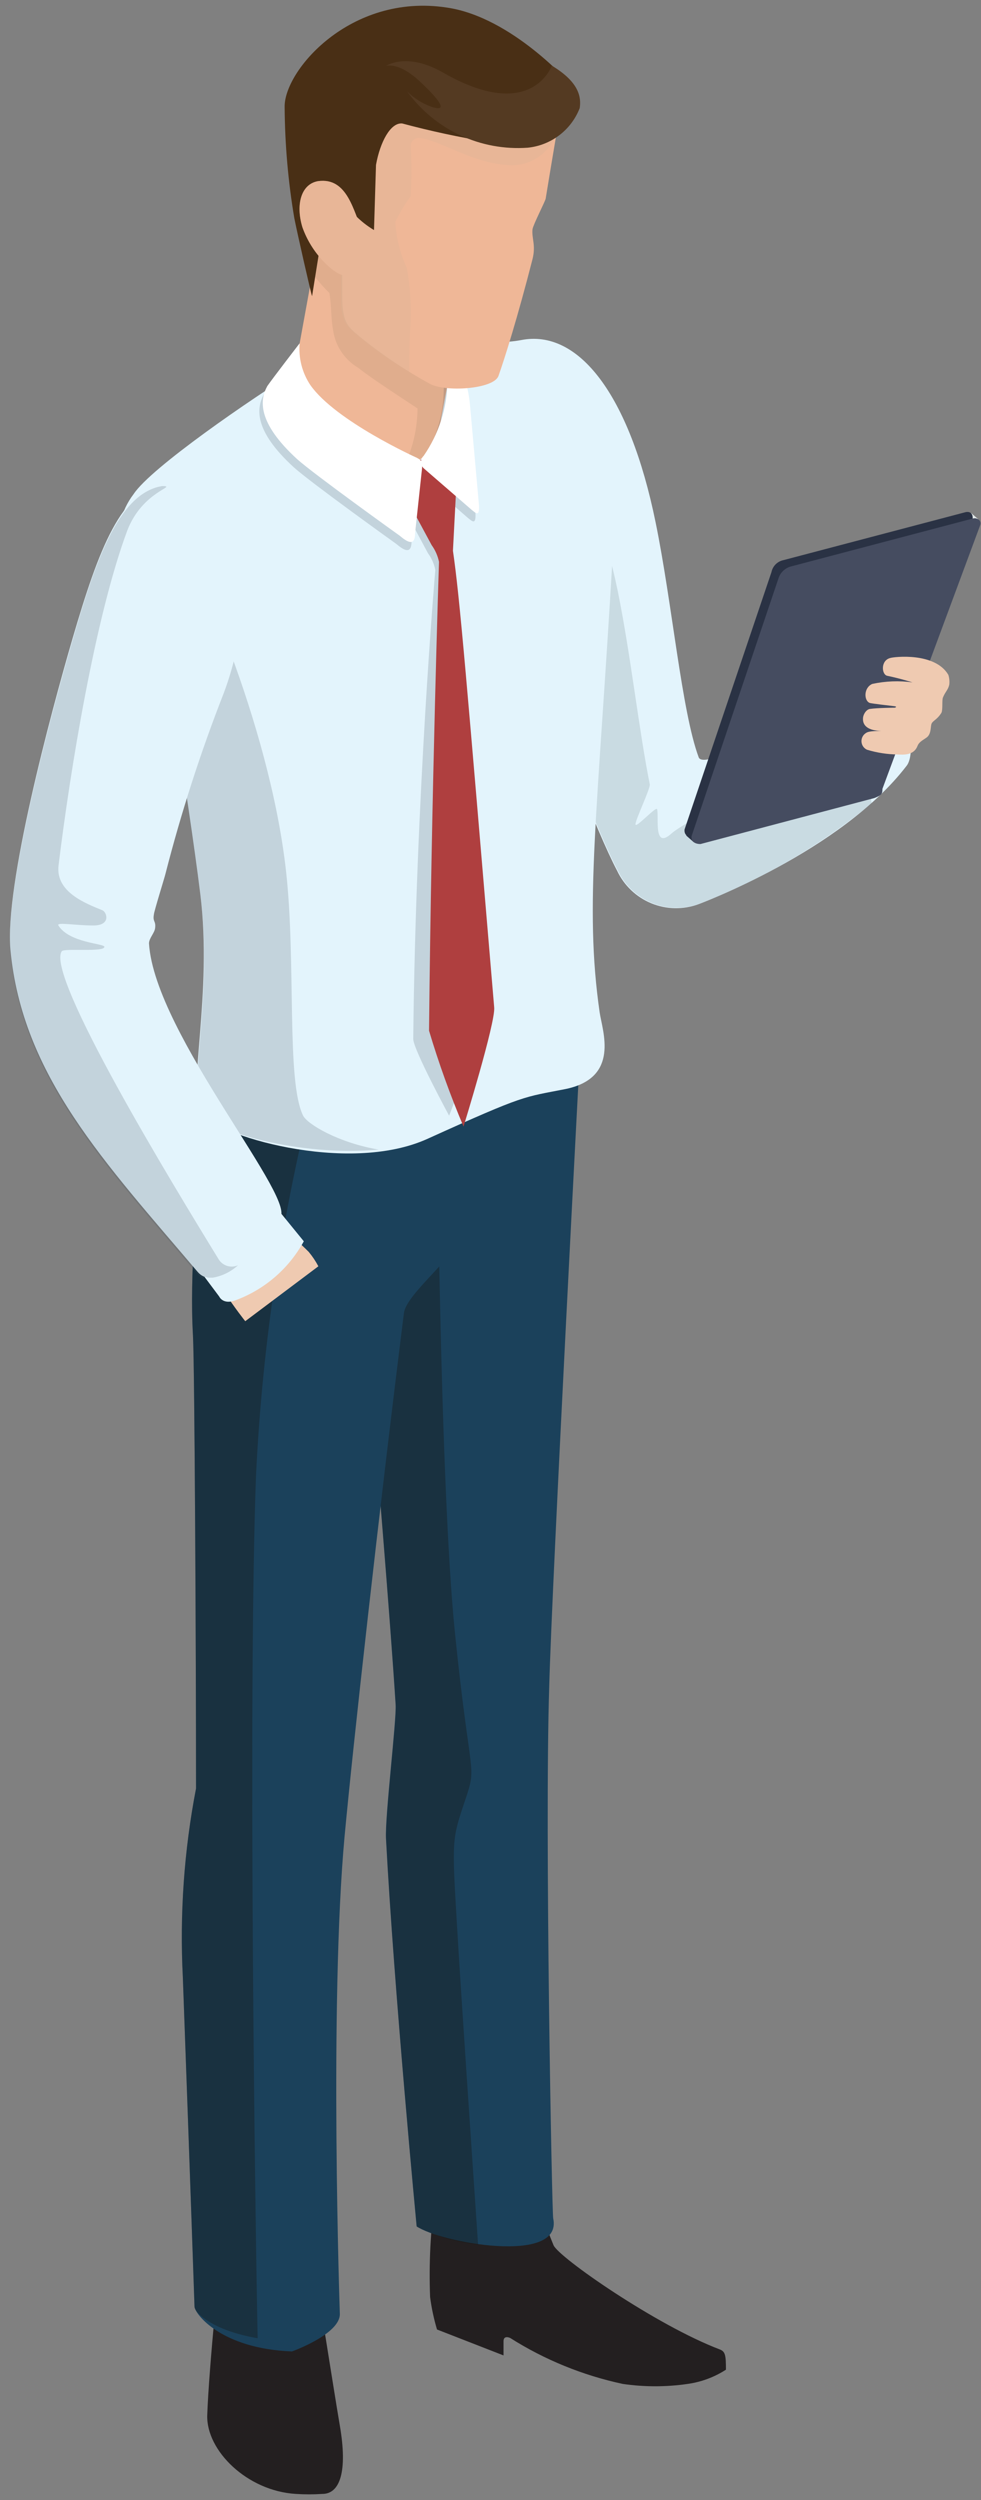 <svg width="64" height="163" viewBox="0 0 64 163" fill="none" xmlns="http://www.w3.org/2000/svg">
<rect x="0" y="0" width="64" height="163" fill="#808080" stroke="none"/>
<path d="M35.11 143.599C35.11 143.599 35.61 145.189 36.11 146.379C36.42 147.159 42.82 151.609 46.96 153.179C47.32 153.319 47.36 153.559 47.36 154.499C46.601 154.988 45.744 155.306 44.85 155.429C43.454 155.631 42.036 155.631 40.64 155.429C38.029 154.873 35.536 153.857 33.28 152.429C33.28 152.429 32.86 152.229 32.85 152.629C32.85 152.819 32.85 153.419 32.85 153.569L28.51 151.879C28.305 151.189 28.154 150.484 28.06 149.769C27.974 147.584 28.085 145.395 28.39 143.229L35.11 143.599Z" fill="#231F20"/>
<path d="M37.91 67.29C37.91 67.29 36 103.24 35.83 110C35.53 119.35 36.01 144.28 36.09 144.63C36.75 147.71 28.63 146.19 27.18 145.15C27.18 145.15 25.71 129.79 25.18 119.86C25.11 118.41 25.87 112.16 25.81 111.14C25.08 99.68 22.27 68.41 22.27 68.41L37.91 67.29Z" fill="#1B415B"/>
<path opacity="0.37" d="M29.68 106.45C28.68 96.62 28.51 71.95 28.51 71.95L22.57 71.67C23.3 79.96 25.23 101.96 25.82 111.17C25.88 112.17 25.12 118.44 25.19 119.89C25.71 129.82 27.19 145.18 27.19 145.18C28.442 145.806 29.797 146.199 31.19 146.34C30.75 139.88 30.04 129.43 29.82 125.62C29.48 119.95 29.48 119.95 30.32 117.45C31.16 114.95 30.68 116.29 29.68 106.45Z" fill="#161615"/>
<path d="M14.36 147.309C14.36 147.309 13.63 154.309 13.52 157.469C13.45 159.779 16.13 162.409 19.3 162.599C19.876 162.637 20.454 162.637 21.03 162.599C22.17 162.599 22.69 161.159 22.17 158.139C21.71 155.469 20.37 146.649 20.22 146.569L14.36 147.309Z" fill="#231F20"/>
<path d="M31.35 61.79C31.68 66.62 30.71 73.93 29.85 80.79C29.69 81.98 26.5 84.36 26.35 85.62C24.66 99.14 23.06 113.53 22.48 119.73C21.48 130.62 22.17 150.83 22.17 150.83C22.25 152.16 19.05 153.31 19.05 153.31C14.4 153.13 12.71 150.85 12.69 150.39C12.69 150.39 12.42 142.39 11.93 128.95C11.717 124.814 12.005 120.667 12.79 116.6C12.79 107.93 12.7 89.26 12.59 87.09C12.35 82.88 12.91 78.71 12.79 74.59C12.65 69.52 18.63 64.89 18.63 64.89L31.35 61.79Z" fill="#1B415B"/>
<path opacity="0.37" d="M20.61 70.47L14.13 70C13.274 71.379 12.811 72.967 12.79 74.59C12.91 78.71 12.35 82.88 12.59 87.09C12.7 89.26 12.79 107.93 12.79 116.6C12.005 120.667 11.717 124.814 11.93 128.95C12.42 142.41 12.69 150.39 12.69 150.39C12.69 150.77 13.84 151.94 16.81 152.45C16.65 144.81 16.17 110.78 16.7 96.26C17.114 87.552 18.424 78.909 20.61 70.47V70.47Z" fill="#161615"/>
<path d="M56 44.47C56 44.47 46 50.62 45.58 49.37C44.47 46.37 43.86 39.37 42.77 34.05C41.06 25.67 37.72 21.45 34.01 22.17C31.85 22.59 30.01 21.66 29.91 25.58C29.81 29.5 37.55 51.64 40.26 56.77C40.713 57.733 41.51 58.492 42.495 58.896C43.481 59.3 44.581 59.319 45.58 58.95C45.58 58.95 54.85 55.52 59.13 49.95C60 48.94 59 43.53 56 44.47Z" fill="#E3F4FC"/>
<g style="mix-blend-mode:multiply" opacity="0.16">
<path d="M53.54 49C53.54 49 44.79 53.44 43.81 54.34C42.61 55.43 43 53.29 42.87 52.76C42.81 52.54 41.51 53.99 41.46 53.76C41.41 53.53 42.46 51.37 42.39 51.13C41.69 47.66 41.14 42.65 40.31 38.58C38.6 30.21 35.31 25.99 31.55 26.7C31.061 26.785 30.566 26.839 30.07 26.86C31.07 32.96 37.81 52.03 40.3 56.75C40.753 57.714 41.55 58.472 42.535 58.876C43.521 59.28 44.621 59.299 45.62 58.93C49.694 57.357 53.491 55.147 56.87 52.38C56.6 50.57 55.51 48.4 53.54 49Z" fill="#425159"/>
</g>
<path d="M10.19 39.36C9.586 39.021 9.063 38.556 8.654 37.998C8.246 37.439 7.962 36.798 7.823 36.12C7.683 35.442 7.691 34.742 7.846 34.068C8.001 33.393 8.299 32.759 8.72 32.21C9.84 30.5 16.4 25.99 19.5 24.08C25.66 20.29 30.3 22.17 30.3 22.17C30.65 22.17 40.68 24.51 39.99 35.92C38.99 53.22 38.11 58.97 39.12 66C39.3 67.23 40.46 70.26 36.91 71C34.1 71.56 34.38 71.31 27.91 74.24C22.65 76.64 13.91 73.98 13.07 72.52C12.23 71.06 13.87 64.78 13.07 58.32C12.27 51.86 10.19 39.36 10.19 39.36Z" fill="#E3F4FC"/>
<g style="mix-blend-mode:multiply" opacity="0.2">
<path d="M7.7 35.41C7.776 36.224 8.04 37.01 8.472 37.704C8.904 38.398 9.493 38.983 10.19 39.41C10.19 39.41 12.24 51.89 13.07 58.35C13.9 64.81 12.27 71.09 13.07 72.55C13.75 73.74 19.6 75.44 24.7 74.95C22.08 74.51 20.04 73.29 19.77 72.73C18.67 70.46 19.32 62.82 18.67 56.88C17.59 46.96 12.36 35.8 12 35.88C10.619 35.407 9.151 35.246 7.7 35.41Z" fill="#425159"/>
</g>
<path d="M21.34 12.62C21.11 13.8 19.13 24.69 19.13 24.69C20.254 27.186 22.311 29.142 24.86 30.14C28.36 31.39 28.79 27.24 28.79 27.24L30.79 16.68C30.79 16.68 21.73 10.47 21.34 12.62Z" fill="#EFB797"/>
<path d="M16.08 78.43C17.553 79.331 18.916 80.401 20.14 81.62C20.382 81.91 20.593 82.225 20.77 82.56L16 86.14C16 86.14 13.16 82.6 13.05 80.72C12.94 78.84 16.08 78.43 16.08 78.43Z" fill="#EFCAB1"/>
<g style="mix-blend-mode:multiply" opacity="0.36">
<path d="M30 16.89C30 16.89 23.21 15.2 20.83 15.58C20.72 16.28 20.59 17.06 20.47 17.86C20.47 17.94 20.54 18.02 20.59 18.1C20.865 18.454 21.166 18.788 21.49 19.1C21.63 19.94 21.59 20.8 21.73 21.52C21.8 22.027 21.985 22.511 22.269 22.937C22.553 23.363 22.929 23.72 23.37 23.98C24.21 24.65 25.91 25.75 27.24 26.63C27.228 27.904 26.945 29.162 26.41 30.32C28.48 30.04 28.77 27.22 28.77 27.22L29.4 23.85L30 16.89Z" fill="#C69A7B"/>
</g>
<path d="M18 78.7L19.82 80.93C18.837 82.729 17.229 84.106 15.3 84.8C14.53 85.06 14.3 84.53 14.3 84.53L10.56 79.53L18 78.7Z" fill="#E3F4FC"/>
<path d="M18.19 79.46C19.76 78.57 10.09 67.46 9.72 61.51C9.72 61.17 10.08 60.84 10.12 60.51C10.18 60.02 9.95 60.12 10.04 59.62C10.04 59.45 10.76 57.14 10.79 56.99C11.814 52.989 13.083 49.055 14.59 45.21C17.59 37.26 14.17 31.21 10.84 31.53C7.93 31.8 6.43 35.83 4.74 41.61C3.28 46.61 0.29 57.79 0.68 61.93C1.45 70.13 6.84 75.79 12.9 82.93C13.34 83.45 14.22 83.58 15.57 82.48C16.574 81.594 17.455 80.579 18.19 79.46V79.46Z" fill="#E3F4FC"/>
<g style="mix-blend-mode:multiply" opacity="0.2">
<path d="M13.38 83.24C13.445 83.266 13.512 83.286 13.58 83.3H13.89C14.503 83.193 15.072 82.912 15.53 82.49V82.49C15.304 82.593 15.047 82.608 14.811 82.532C14.574 82.456 14.374 82.295 14.25 82.08C11.25 77.19 2.95 63.57 4.03 62.02C4.18 61.8 6.82 62.1 6.81 61.73C6.81 61.51 4.52 61.48 3.81 60.34C3.65 60.1 4.9 60.34 6.09 60.34C7.28 60.34 6.96 59.43 6.66 59.34C5.59 58.9 3.61 58.16 3.82 56.42C4.58 50.2 6.21 40.21 8.3 34.6C9.3 31.98 11.66 31.7 10.57 31.69L10.29 31.75C7.73 32.45 6.29 36.33 4.73 41.75C3.27 46.75 0.28 57.93 0.67 62.07C1.44 70.27 6.83 75.93 12.89 83.07C12.999 83.205 13.14 83.312 13.3 83.38L13.38 83.24Z" fill="#425159"/>
</g>
<path d="M63.83 33.86L63.37 33.46L62.93 33.65L63.52 34.22L63.83 33.86Z" fill="#E2E8E8"/>
<path d="M57.12 51C57.07 51.36 57.04 51.42 56.59 51.6L45.25 54.6C44.88 54.6 44.62 54.44 44.66 54.08L50.33 37.3C50.369 37.108 50.464 36.931 50.603 36.792C50.742 36.654 50.918 36.559 51.11 36.52L63 33.39C63.3 33.33 63.5 33.5 63.45 33.86L57.12 51Z" fill="#2A3244"/>
<path d="M45.67 54.67L45.2 54.28L44.76 54.47L45.25 54.9L45.67 54.67Z" fill="#2A3244"/>
<path d="M57.57 51.43C57.57 51.79 57.5 51.84 57.05 52.03L45.7 55.03C45.33 55.03 45.07 54.86 45.12 54.51L50.78 37.73C50.836 37.543 50.938 37.373 51.076 37.235C51.214 37.097 51.383 36.996 51.57 36.94L63.49 33.8C63.78 33.74 64.07 33.97 63.94 34.26L57.57 51.43Z" fill="#454C60"/>
<path d="M61.87 44C61.935 44.207 61.955 44.425 61.93 44.64C61.85 44.99 61.68 45.08 61.52 45.47C61.44 45.64 61.52 46.26 61.42 46.47C61.14 46.92 60.87 46.98 60.78 47.17C60.69 47.36 60.78 47.87 60.43 48.1C60.08 48.33 59.94 48.42 59.85 48.65C59.61 49.26 58.93 49.21 58.56 49.19C57.882 49.182 57.209 49.078 56.56 48.88C56.46 48.833 56.374 48.761 56.311 48.67C56.248 48.579 56.211 48.474 56.203 48.363C56.195 48.253 56.216 48.143 56.265 48.044C56.313 47.945 56.388 47.861 56.48 47.8C56.71 47.63 57.22 47.68 57.56 47.65C57.68 47.65 56.27 47.76 56.3 46.86C56.3 46.58 56.52 46.25 56.76 46.22C57.23 46.15 58.38 46.14 58.38 46.14C58.38 46.14 58.59 46.07 58.33 46.04C58.07 46.01 56.85 45.87 56.74 45.83C56.35 45.68 56.34 44.83 56.91 44.59C57.771 44.404 58.658 44.37 59.53 44.49C59.53 44.49 58.71 44.23 57.88 44.06C57.51 43.98 57.44 43.06 58.08 42.9C58.32 42.82 61 42.51 61.87 44Z" fill="#EFCAB1"/>
<g style="mix-blend-mode:multiply" opacity="0.2">
<path d="M29.31 36.44L29.55 31.84L27.75 30.4L26.83 30.58L26.14 32.75L27.92 36.07C28.159 36.393 28.323 36.765 28.4 37.16C28.4 37.16 27.12 51.94 26.96 67.74C26.96 68.42 29.3 72.74 29.3 72.74C29.3 72.74 31.51 67.12 31.43 66.17C29.57 44.5 29.73 39.53 29.31 36.44Z" fill="#425159"/>
</g>
<g style="mix-blend-mode:multiply" opacity="0.2">
<path d="M27.41 30.25C27.354 30.301 27.309 30.364 27.279 30.434C27.248 30.503 27.232 30.579 27.232 30.655C27.232 30.731 27.248 30.806 27.279 30.876C27.309 30.946 27.354 31.008 27.41 31.06L30.53 33.77C30.81 33.99 31.05 34.24 31.02 33.49L30.42 26.91C30.15 24.05 28.9 23.84 28.9 23.84C28.946 24.362 28.962 24.886 28.95 25.41C28.928 27.14 28.392 28.825 27.41 30.25Z" fill="#425159"/>
</g>
<g style="mix-blend-mode:multiply" opacity="0.2">
<path d="M19.32 22.91C19.23 23.873 19.477 24.838 20.02 25.64C21.67 27.98 26.96 30.38 26.96 30.38C27.35 30.58 27.35 30.7 27.27 31.38L26.85 35.29C26.85 36.23 26.28 35.82 25.85 35.46C25.85 35.46 20.26 31.46 19.16 30.46C16.54 28.06 16.72 26.6 17.22 25.7C17.54 25.22 19.32 22.91 19.32 22.91Z" fill="#425159"/>
</g>
<path d="M29.55 35.91L29.79 31.31L27.99 29.87L27.07 30.05L26.37 32.22L28.16 35.54C28.395 35.865 28.559 36.236 28.64 36.63C28.64 36.63 28.15 51.4 27.99 67.2C28.624 69.323 29.376 71.409 30.24 73.45C30.24 73.45 32.35 66.62 32.24 65.67C30.41 44 30 39 29.55 35.91Z" fill="#AF3F3F"/>
<path d="M27.64 29.72C27.585 29.772 27.542 29.835 27.512 29.904C27.482 29.974 27.467 30.049 27.467 30.125C27.467 30.2 27.482 30.275 27.512 30.345C27.542 30.414 27.585 30.477 27.64 30.53L30.77 33.24C31.05 33.46 31.28 33.72 31.25 32.96L30.66 26.38C30.38 23.52 29.14 23.31 29.14 23.31C29.186 23.832 29.203 24.356 29.19 24.88C29.165 26.611 28.625 28.296 27.64 29.72V29.72Z" fill="white"/>
<path d="M19.55 22.38C19.465 23.343 19.712 24.306 20.25 25.11C21.9 27.46 27.2 29.85 27.2 29.85C27.58 30.05 27.58 30.17 27.5 30.85L27.08 34.76C27.08 35.7 26.51 35.29 26.08 34.93C26.08 34.93 20.49 30.93 19.38 29.93C16.76 27.53 16.95 26.06 17.44 25.17C17.77 24.69 19.55 22.38 19.55 22.38Z" fill="white"/>
<path d="M36.52 7.46L35 5.18L22.51 5.86L22.3 17.25C22.36 18.08 22.3 19.25 22.35 19.98C22.47 21.2 22.8 21.39 23.71 22.14C25.056 23.214 26.491 24.171 28 25C29 25.59 32.21 25.38 32.52 24.51C32.91 23.42 33.77 20.69 34.74 16.9C34.97 15.98 34.68 15.55 34.74 14.95C34.79 14.63 35.57 13.13 35.6 12.95C35.93 10.91 36.52 7.46 36.52 7.46Z" fill="#EFB797"/>
<g style="mix-blend-mode:multiply" opacity="0.36">
<path d="M36 6L34.91 5.15C28.32 3.74 29.78 3.96 27.61 3.9C27.61 3.9 28.24 5.82 27.77 6.28C27.294 6.664 26.793 7.014 26.27 7.33C25.418 6.868 24.519 6.496 23.59 6.22C23.375 6.142 23.139 6.14 22.922 6.214C22.706 6.289 22.521 6.436 22.4 6.63L22.25 17V17.11C22.25 17.51 22.25 17.98 22.25 18.44C22.25 18.9 22.25 19.54 22.25 19.94C22.37 21.16 22.7 21.35 23.61 22.1C24.587 22.889 25.62 23.608 26.7 24.25C26.7 23.95 26.7 22.44 26.75 21.67C26.864 20.267 26.793 18.855 26.54 17.47C26.1 16.527 25.846 15.509 25.79 14.47C26.068 13.882 26.403 13.322 26.79 12.8C26.86 11.684 26.86 10.566 26.79 9.45C26.81 9.332 26.868 9.224 26.954 9.141C27.041 9.058 27.151 9.005 27.27 8.99C28.6 9.06 30.61 10.55 32.97 10.75C33.668 10.842 34.377 10.694 34.98 10.33C35.583 9.967 36.045 9.41 36.29 8.75C36.465 7.825 36.364 6.868 36 6Z" fill="#DBB397"/>
</g>
<path d="M37.29 5.56C38.65 7.5 36.48 7.56 36.29 8.64C36.1 9.72 33.14 9.49 31.87 9.26C29.974 8.951 28.095 8.547 26.24 8.05C25.48 7.98 24.8 9.25 24.53 10.75L24.4 15C23.937 14.725 23.513 14.388 23.14 14C23.14 14 22.24 13.43 21.93 13.62C20.82 14.29 20.93 15.08 21.01 15.24L20.36 19.31C20.3 19.2 19.36 15.05 19.2 14.22C18.797 11.834 18.587 9.419 18.57 7C18.5 4.63 22.85 -0.46 29.13 0.49C33.42 1.1 37.29 5.56 37.29 5.56Z" fill="#492F15"/>
<path d="M20.75 11.81C22.68 11.54 23.06 13.81 23.67 15.11C23.61 19.04 22.13 18.11 21.1 17.04C20.492 16.404 20.026 15.648 19.73 14.82C19.28 13.34 19.64 12 20.75 11.81Z" fill="#EFB797"/>
<g style="mix-blend-mode:multiply" opacity="0.36">
<path d="M20.75 11.81C22.68 11.54 23.06 13.81 23.67 15.11C23.61 19.04 22.13 18.11 21.1 17.04C20.492 16.404 20.026 15.648 19.73 14.82C19.28 13.34 19.64 12 20.75 11.81Z" fill="#DBB397"/>
</g>
<path d="M36 4.28C36 4.28 34.69 8.05 28.9 4.73C26.53 3.37 25.18 4.3 25.18 4.3C25.18 4.3 25.98 4 27.38 5.3C27.82 5.71 29.7 7.48 28.14 6.96C27.547 6.745 27.008 6.404 26.56 5.96C27.451 7.191 28.641 8.175 30.018 8.817C31.396 9.459 32.914 9.739 34.43 9.63C35.178 9.554 35.89 9.272 36.489 8.817C37.087 8.362 37.547 7.75 37.82 7.05C37.92 6.38 37.83 5.38 36 4.28Z" fill="#543A22"/>
</svg>
